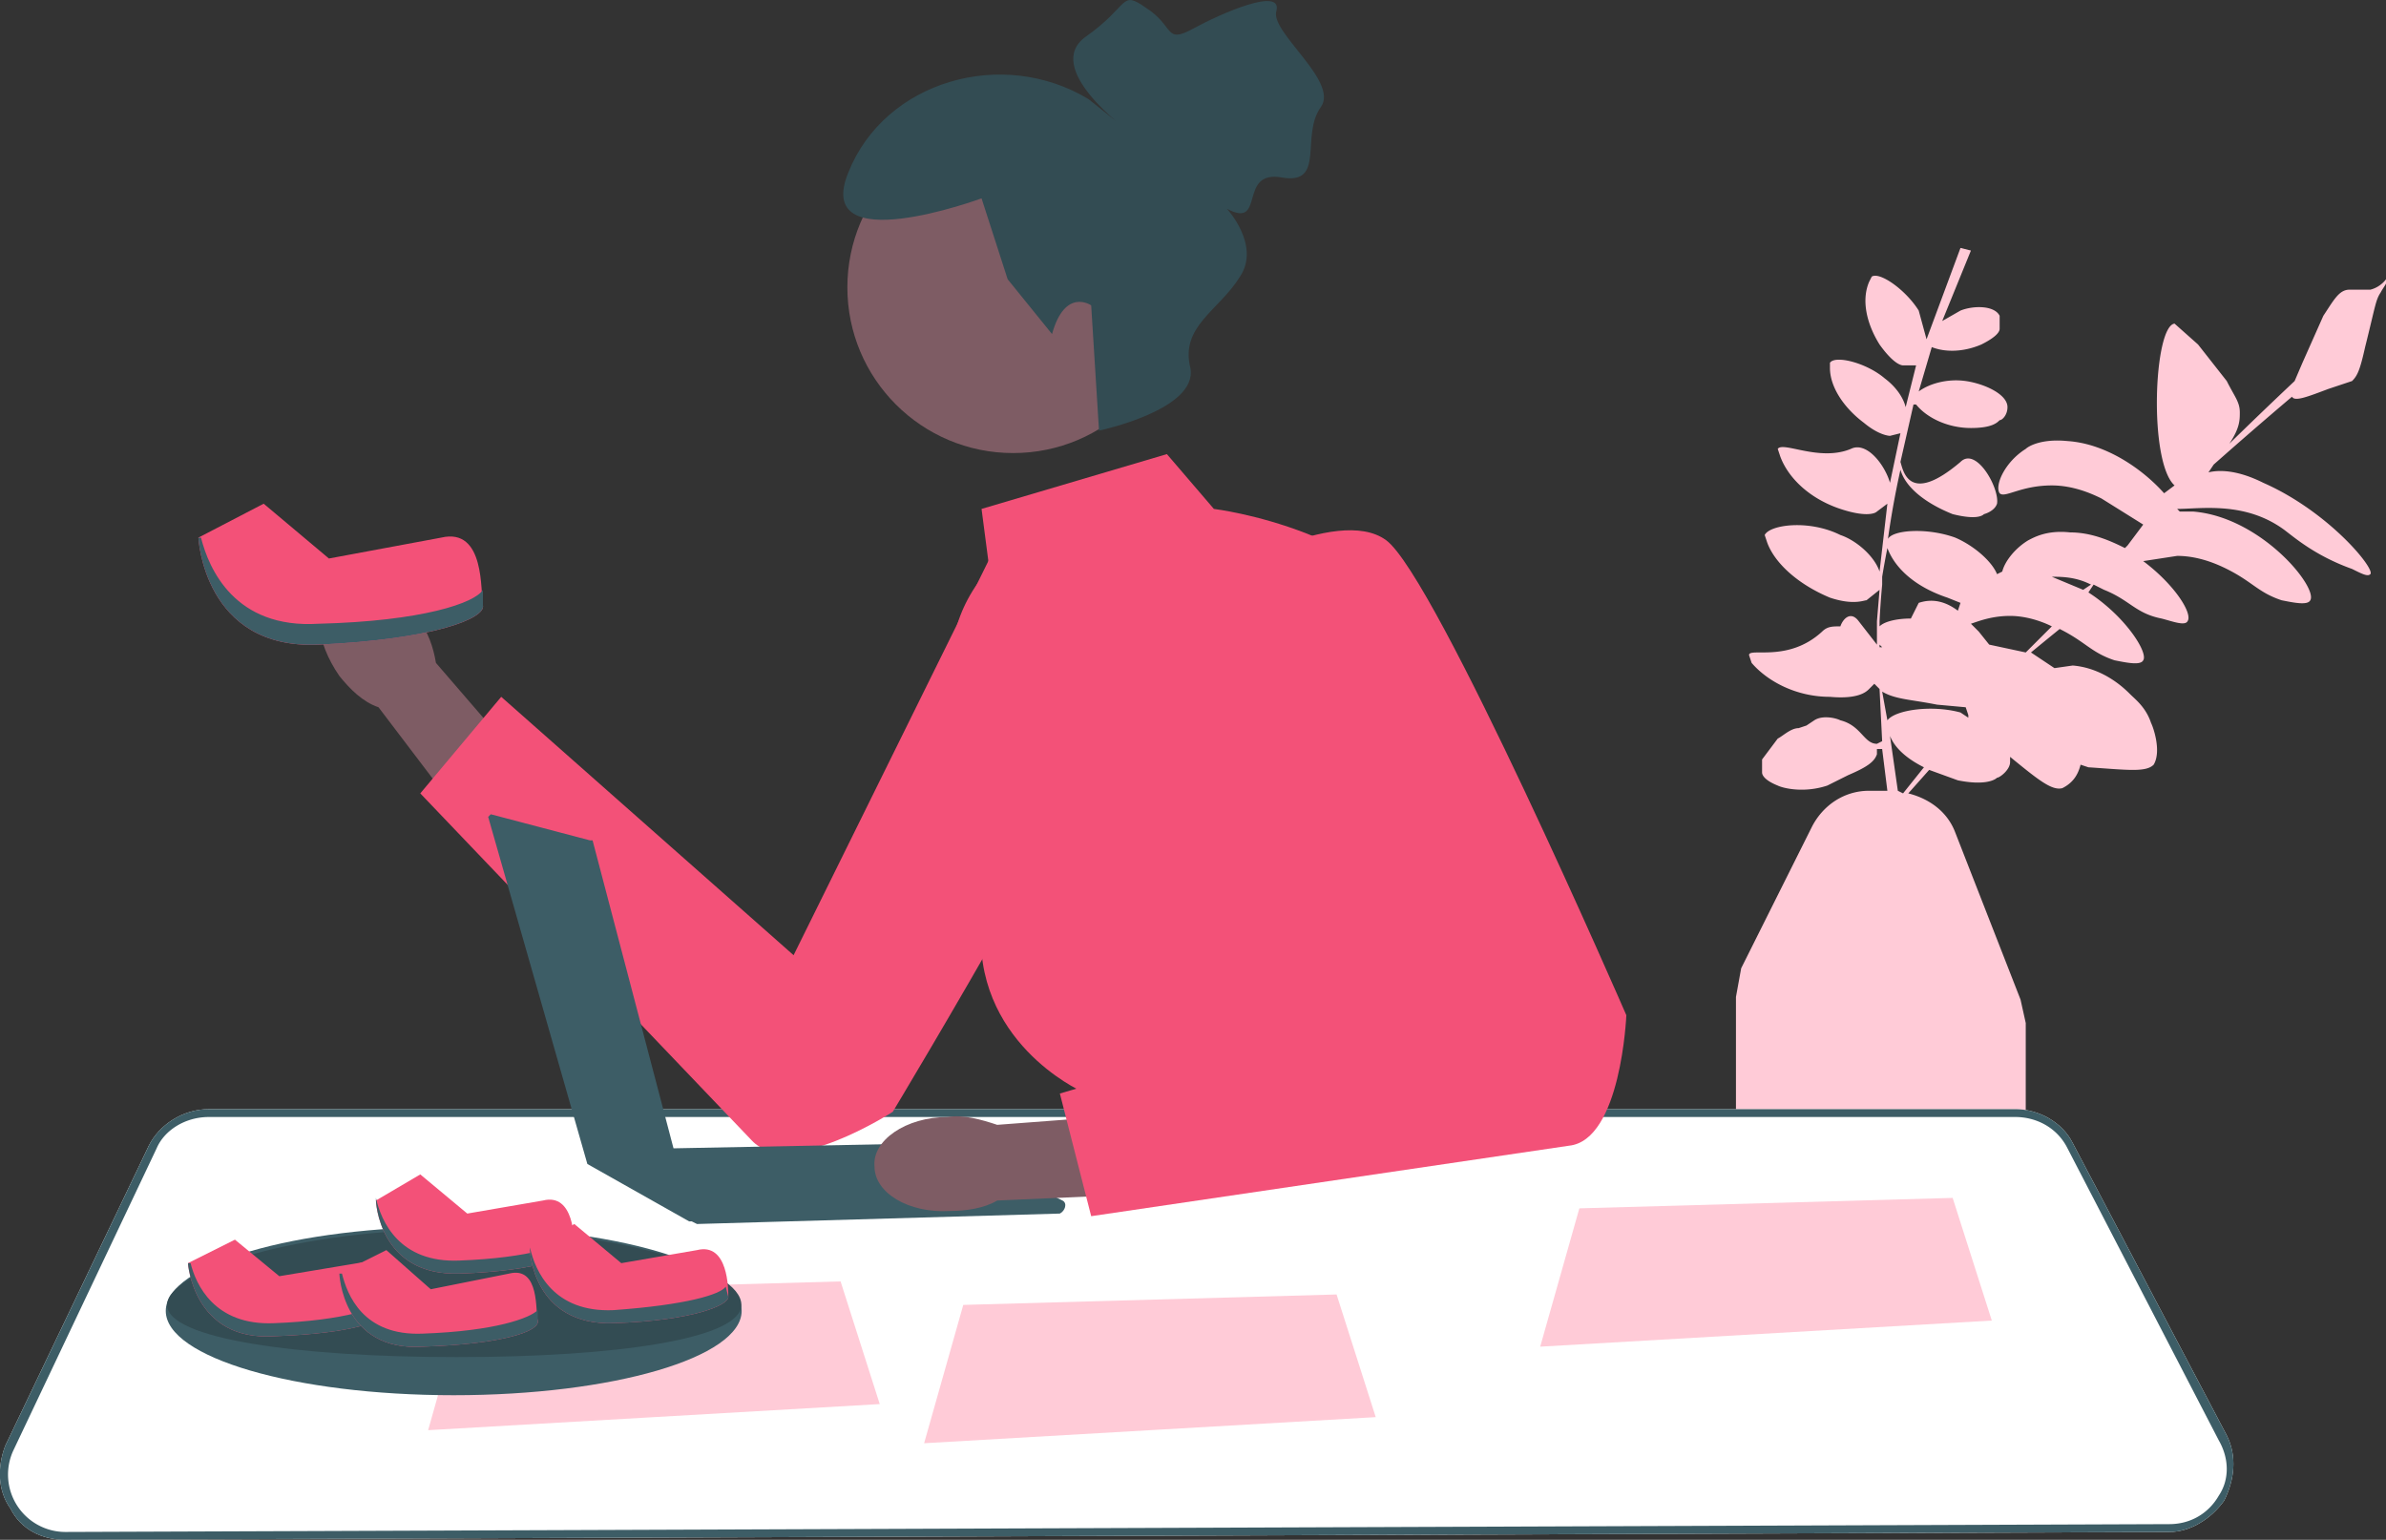 <svg xmlns="http://www.w3.org/2000/svg" viewBox="0 0 914 590">
    <rect x="0" y="0" width="914" height="590" fill="#333333" stroke="none"/>
    <path d="M878 152c1 2 6 0 14-3l9-3c2-2 3-4 5-13 4-16 4-18 6-21 1-2 3-4 2-5 0 0-2 3-6 4h-8c-4 0-6 4-10 10l-8 18-3 7a1833 1833 0 0 0-25 24c4-6 4-9 4-12 0-4-2-6-5-12l-11-14-9-8c-8 1-10 53 0 62l-4 3c-8-9-22-19-37-20-10-1-15 2-16 3-8 5-12 14-10 17 2 2 8-3 20-3 8 0 15 3 19 5l16 10-6 8-1 1c-6-3-13-6-21-6-9-1-14 2-16 3-5 3-9 8-10 12l-2 1c-2-5-9-11-16-14-11-4-25-3-26 1v1a338 338 0 0 1 5-28c2 7 10 13 20 17 8 2 11 1 12 0 0 0 4-1 5-4 1-6-8-22-14-16-20 17-22 3-23 0l5-22h1c4 5 12 9 21 9 8 0 10-2 11-3 1 0 3-2 3-5 0-5-9-9-16-10s-14 1-18 4l5-17c5 2 12 2 19-1 6-3 7-5 7-6v-5c-2-4-10-4-15-2l-7 4 11-27-4-1-13 35-3-11c-5-8-15-15-18-13l-1 2c-3 7-1 16 4 24 5 7 8 8 9 8h5l-4 16c-1-4-4-8-8-11-7-6-19-9-21-6v2c0 7 5 15 13 21 6 5 10 5 10 5l4-1-4 19c-2-7-9-16-15-13-12 5-26-3-28 0l1 3c3 8 11 16 23 20 9 3 13 2 14 1l4-3-3 26c-2-6-9-12-15-14-12-6-27-4-29 0l1 3c3 8 12 16 24 21 9 3 13 1 14 1l5-4-1 12v9l-7-9c-3-4-6-1-7 2-3 0-5 0-7 2-13 12-28 6-28 9l1 3c6 7 17 13 30 13 11 1 14-2 15-3l2-2 2 2 1 20-2 1c-5 0-6-7-14-9-2-1-7-2-10 0l-3 2-3 1c-3 0-6 3-8 4l-6 8v5c0 1 1 3 6 5 2 1 10 3 19 0l8-4c7-3 10-5 11-8v-2h2l2 16h-7c-10 0-18 6-22 14l-27 54-2 11v137c0 14 11 25 24 25h62c14 0 25-11 25-25V392l-2-9-25-64c-3-8-10-13-18-15l8-9 11 4c10 2 14 0 15-1 1 0 5-3 5-6v-2c11 9 16 13 20 12 4-2 6-5 7-9l3 1c15 1 22 2 25-1 3-5 0-14-1-16-2-6-6-9-8-11s-10-10-22-11l-7 1-3-2-6-4a1819 1819 0 0 1 11-9c10 5 12 9 21 12 5 1 10 2 11 0 2-3-7-17-21-26l2-3 4 2c10 4 12 9 22 11 4 1 9 3 10 1 2-3-5-14-17-23l13-2c8 0 15 3 19 5 10 5 12 9 21 12 5 1 10 2 11 0 3-5-19-32-45-34h-5l-1-1c9 0 26-3 41 8 4 3 12 10 26 15 4 2 6 3 7 2 2-2-16-24-41-35-10-5-17-5-21-4l2-3a1831 1831 0 0 1 30-26ZM751 273c-11-3-25-1-28 3l-2-11c5 3 11 3 21 5l11 1 1 3v1l-3-2Zm-30-49v-3a318 318 0 0 1 2-11c3 8 11 15 23 19l5 2-1 3c-4-3-9-5-15-3l-3 6c-5 0-10 1-12 3v-2a308 308 0 0 1 1-14Zm-1 23 1 1h-1v-1Zm9 57-2-1-3-21c2 5 7 9 13 12l-8 10Zm47-54-14-3-4-5-3-3c3-1 8-3 15-3 6 0 12 2 16 4l-10 10Zm22-24-12-5h1c6 0 10 1 14 3l-3 2Z" fill="#ffcbd7"/>
    <path d="m376 195 71-21 18 21s66 8 85 51 91 264 91 264l-95 15-132-107s-42-19-38-65c2-26-4-59-10-82-5-19 0-39 13-53l-3-23Z" fill="#f35178"/>
    <path d="M4 578c-5-7-5-16-2-24l55-115c4-8 13-14 23-14h692c9 0 18 5 22 13l59 112c4 8 3 17-1 25-5 7-13 12-21 12l-806 3c-9 0-17-4-21-12Z" fill="#fff"/>
    <path d="M4 578c-5-7-5-16-2-24l55-115c4-8 13-14 23-14h692c9 0 18 5 22 13l59 112c4 8 3 17-1 25-5 7-13 12-21 12l-806 3c-9 0-17-4-21-12Zm76-150c-9 0-17 5-20 12L5 556a22 22 0 0 0 20 31l806-3c8 0 15-4 19-11 4-6 4-14 0-21l-58-112c-4-8-12-12-20-12H80Z" fill="#3d5d66"/>
    <path d="M160 237c-10-13-24-18-32-12-9 6-7 21 2 34 4 5 9 10 15 12l41 54 25-20-44-51c-1-6-3-12-7-17Z" fill="#7e5c64"/>
    <path d="M386 200s51 22 51 46c-1 24-95 180-95 180s-40 26-54 11L161 304l31-37 112 99 82-166Z" fill="#f35178"/>
    <path fill="#ffcbd7" d="m512 496 15 47-173 10 15-53 143-4zM322 491l15 47-173 10 15-53 143-4zM748 459l15 47-173 10 15-53 143-4z"/>
    <path d="m407 460-45-22h-1l-103 2-31-118h-1l-38-10-1 1 38 133 39 22h1l2 1 139-4c2-1 3-4 1-5Z" fill="#3d5d66"/>
    <path d="M363 428c-16 0-29 9-28 19 0 10 13 18 29 17 6 0 13-1 18-4l68-3-2-31-66 5c-6-2-13-4-19-3Z" fill="#7e5c64"/>
    <path d="M464 222s48-29 67-15 92 182 92 182-2 48-22 50l-183 27-12-47 116-34-58-163Z" fill="#f35178"/>
    <ellipse cx="173.8" cy="502.3" rx="110.3" ry="32.3" fill="#3d5d66"/>
    <path d="M284 500c0 13-48 20-109 20s-111-7-111-20 50-29 111-29 109 15 109 29Z" fill="#334c53"/>
    <path d="m90 475-18 9s2 30 33 28c30-1 44-6 43-10s1-21-11-18l-30 5-17-14Z" fill="#f35178"/>
    <path d="M148 498c-2 3-16 8-43 9-23 1-30-15-32-23h-1s2 30 33 28c30-1 44-6 43-10v-4Z" fill="#3d5d66"/>
    <path d="m148 479-18 9s1 30 32 28c31-1 45-6 44-10-1-3 1-21-11-18l-30 6-17-15Z" fill="#f35178"/>
    <path d="M206 502c-3 3-16 8-44 9-23 1-29-15-31-23h-1s1 30 32 28c31-1 45-6 44-10v-4Z" fill="#3d5d66"/>
    <g>
      <path d="m161 450-17 10s1 29 32 28 44-7 44-10 0-21-12-18l-29 5-18-15Z" fill="#f35178"/>
      <path d="M219 474c-2 3-16 8-43 9-23 1-30-15-32-24v1s1 29 32 28 44-7 44-10l-1-4Z" fill="#3d5d66"/>
    </g>
    <g>
      <path d="m220 469-17 10s1 29 32 28 44-7 44-10 0-21-12-18l-29 5-18-15Z" fill="#f35178"/>
      <path d="M278 493c-2 3-15 7-43 9-23 1-30-15-32-24v1s1 29 32 28 44-7 44-10l-1-4Z" fill="#3d5d66"/>
    </g>
    <g>
      <path d="m101 193-25 13s2 43 46 41 64-10 63-15 1-30-16-26l-43 8-25-21Z" fill="#f35178"/>
      <path d="M185 226c-3 5-23 12-63 13-32 2-42-21-45-33h-1s2 43 46 41 64-10 63-15v-6Z" fill="#3d5d66"/>
    </g>
    <circle cx="388.1" cy="110.1" r="63.5" fill="#7e5c64"/>
    <path d="m403 128-17-21-10-31s-65 24-51-10c14-35 59-48 92-28l15 12s-33-24-16-36 13-18 23-11c11 7 7 14 18 8s34-16 32-7c-3 8 24 27 17 37-8 11 2 30-15 27s-6 20-21 12c0 0 13 14 5 26-8 13-23 19-19 35 3 16-35 24-35 24l-3-48s-10-7-15 11Z" fill="#334c53"/>
  </svg>
